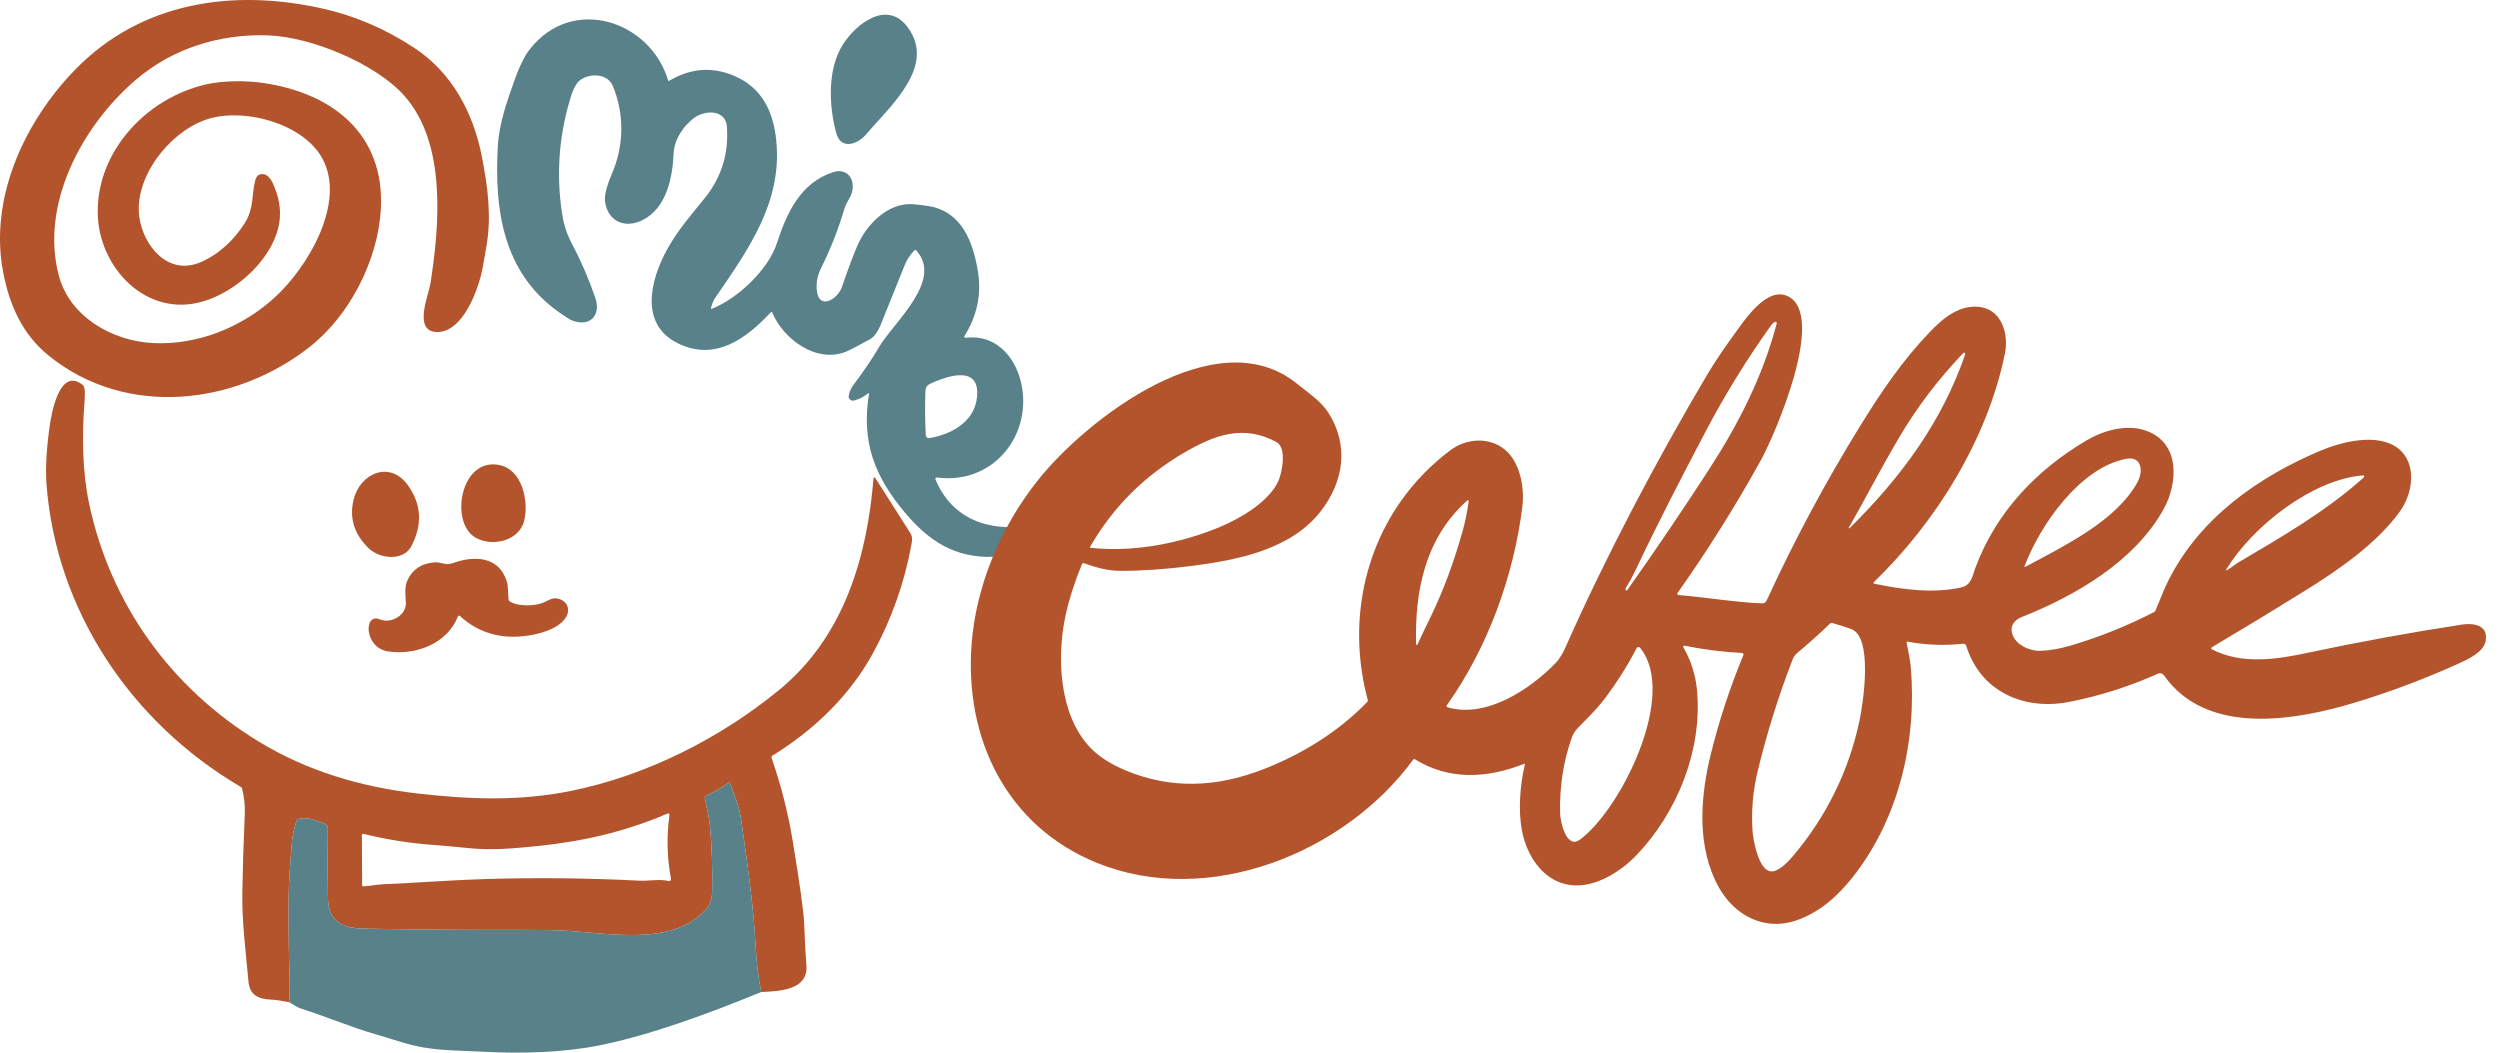<svg width="190" height="80" viewBox="0 0 190 80" fill="none" xmlns="http://www.w3.org/2000/svg">
<path d="M21.148 17.324C20.532 19.836 17.906 22.193 15.411 22.915C11.151 24.146 7.702 20.448 7.447 16.61C7.125 11.759 10.995 7.434 15.764 6.391C16.943 6.132 18.652 6.116 19.892 6.29C25.252 7.036 29.232 10.171 28.947 15.851C28.755 19.665 26.639 23.915 23.568 26.339C17.893 30.813 9.601 31.786 3.722 27.046C1.704 25.419 0.718 23.195 0.236 20.671C-0.828 15.102 1.823 9.269 5.741 5.264C10.734 0.161 17.646 -0.881 24.496 0.646C26.955 1.194 29.282 2.189 31.476 3.633C34.339 5.516 35.951 8.527 36.611 11.842C37.077 14.194 37.359 16.44 36.977 18.671C36.882 19.215 36.787 19.758 36.691 20.302C36.409 21.883 35.203 25.32 33.166 25.232C31.391 25.154 32.574 22.435 32.716 21.532C33.396 17.167 33.963 10.9 30.712 7.258C28.554 4.839 23.665 2.814 20.425 2.691C16.717 2.548 13.103 3.676 10.3 6.084C6.185 9.617 3.021 15.603 4.484 20.992C5.322 24.076 8.522 25.919 11.641 26.073C15.038 26.241 18.406 24.858 20.864 22.622C23.366 20.344 26.349 15.395 24.486 12.02C23.003 9.333 18.353 8.102 15.562 9.126C12.735 10.162 10.193 13.562 10.586 16.481C10.874 18.621 12.73 21.008 15.251 19.925C16.654 19.321 17.814 18.209 18.611 16.941C19.307 15.83 19.122 14.799 19.391 13.728C19.474 13.399 19.653 13.233 19.927 13.231C20.458 13.228 20.711 13.85 20.881 14.274C21.3 15.316 21.39 16.332 21.148 17.324Z" fill="#B3542C"/>
<path d="M65.821 10.219C65.214 10.937 63.912 11.451 63.553 10.112C62.99 8.027 62.871 5.246 64.069 3.367C65.039 1.846 67.396 -0.062 68.978 2.063C71.187 5.033 67.654 8.057 65.821 10.219Z" fill="#59818A"/>
<path d="M50.864 6.139C52.456 5.191 54.076 5.056 55.726 5.734C57.946 6.648 58.779 8.508 58.998 10.701C59.464 15.388 56.861 18.974 54.356 22.636C54.226 22.825 54.118 23.087 54.033 23.422C54.019 23.477 54.039 23.494 54.093 23.472C56.08 22.689 58.385 20.486 59.033 18.512C59.78 16.231 60.816 13.878 63.34 13.078C64.191 12.809 64.815 13.351 64.811 14.178C64.808 14.9 64.356 15.25 64.173 15.868C63.697 17.469 63.113 18.956 62.421 20.329C62.134 20.901 62.019 21.476 62.076 22.056C62.233 23.626 63.673 22.729 63.982 21.825C64.429 20.512 64.823 19.458 65.164 18.663C65.857 17.05 67.499 15.396 69.348 15.517C69.776 15.544 70.204 15.596 70.631 15.672C73.132 16.112 73.953 18.44 74.316 20.583C74.612 22.331 74.272 23.984 73.295 25.541C73.287 25.555 73.282 25.571 73.282 25.587C73.283 25.603 73.288 25.618 73.296 25.632C73.305 25.645 73.318 25.656 73.333 25.663C73.348 25.669 73.365 25.672 73.381 25.67C75.627 25.387 77.099 27.05 77.579 28.983C78.562 32.94 75.55 36.871 71.205 36.288C71.187 36.286 71.168 36.288 71.151 36.295C71.134 36.302 71.119 36.313 71.108 36.327C71.097 36.342 71.089 36.358 71.087 36.377C71.084 36.395 71.086 36.413 71.093 36.43C72.53 39.92 76.137 40.727 79.537 39.546C79.579 39.531 79.625 39.525 79.67 39.528C79.715 39.531 79.759 39.544 79.799 39.565C79.839 39.586 79.874 39.615 79.901 39.65C79.929 39.685 79.949 39.726 79.959 39.769C80.34 41.315 77.957 42.169 76.754 42.25C76.352 42.277 75.948 42.298 75.542 42.315C72.564 42.437 70.563 41.09 68.777 38.96C66.51 36.258 65.44 33.645 66.044 29.948C66.045 29.937 66.044 29.927 66.039 29.917C66.034 29.907 66.026 29.899 66.017 29.894C66.007 29.889 65.996 29.887 65.985 29.888C65.975 29.89 65.964 29.894 65.956 29.901C65.656 30.16 65.306 30.34 64.907 30.439C64.854 30.453 64.797 30.453 64.744 30.44C64.69 30.426 64.641 30.4 64.6 30.363C64.56 30.327 64.53 30.28 64.512 30.229C64.495 30.178 64.491 30.123 64.501 30.07C64.564 29.734 64.686 29.481 64.912 29.185C65.612 28.266 66.256 27.31 66.844 26.318C67.909 24.519 71.725 21.292 69.625 19.023C69.585 18.981 69.545 18.98 69.504 19.021C69.177 19.353 68.927 19.728 68.757 20.148C68.137 21.674 67.522 23.202 66.913 24.732C66.773 25.085 66.481 25.58 66.141 25.768C65.203 26.288 64.598 26.604 64.326 26.716C62.058 27.66 59.51 25.753 58.691 23.753C58.665 23.689 58.628 23.683 58.579 23.734C56.71 25.739 54.338 27.508 51.48 26.071C48.568 24.61 49.457 21.246 50.668 19.016C51.504 17.48 52.552 16.319 53.586 15.024C54.84 13.454 55.392 11.654 55.244 9.624C55.152 8.359 53.692 8.352 52.864 8.889C52.031 9.428 51.239 10.579 51.196 11.635C51.122 13.444 50.681 15.818 48.817 16.737C47.534 17.367 46.267 16.875 46 15.436C45.837 14.55 46.455 13.433 46.752 12.568C47.433 10.582 47.371 8.415 46.562 6.508C46.147 5.529 44.677 5.545 43.994 6.173C43.766 6.382 43.565 6.771 43.389 7.338C42.495 10.229 42.265 13.156 42.701 16.12C42.816 16.912 43.016 17.663 43.423 18.435C44.142 19.793 44.751 21.198 45.248 22.65C45.708 23.991 44.792 24.899 43.44 24.339C43.282 24.274 42.951 24.061 42.445 23.702C38.222 20.694 37.564 15.928 37.833 11.12C37.929 9.391 38.534 7.688 39.116 6.06C39.487 5.022 39.871 4.248 40.269 3.739C43.492 -0.388 49.416 1.561 50.775 6.105C50.79 6.154 50.819 6.166 50.864 6.139ZM74.268 29.802C74.237 27.724 71.761 28.684 70.771 29.128C70.402 29.293 70.341 29.442 70.329 29.816C70.29 30.939 70.3 32.029 70.361 33.086C70.362 33.118 70.371 33.149 70.386 33.177C70.401 33.206 70.422 33.231 70.448 33.251C70.473 33.27 70.503 33.285 70.534 33.293C70.566 33.301 70.599 33.302 70.631 33.296C72.531 32.975 74.3 31.86 74.268 29.802Z" fill="#59818A"/>
<path d="M57.854 75.392C57.637 74.388 57.486 73.072 57.4 71.442C57.294 69.465 56.936 66.41 56.324 62.276C56.178 61.289 55.815 60.443 55.475 59.507C55.457 59.456 55.427 59.447 55.384 59.48C54.847 59.885 54.266 60.219 53.641 60.483C53.579 60.508 53.554 60.553 53.565 60.618C53.695 61.356 53.903 62.125 53.964 62.825C54.106 64.463 54.159 66.105 54.124 67.751C54.112 68.307 53.955 68.758 53.652 69.105C51.203 71.914 46.348 70.933 43.047 70.737C42.252 70.69 41.213 70.668 39.931 70.671C35.525 70.682 31.429 70.65 27.645 70.576C26.012 70.544 24.952 70.021 24.924 68.26C24.897 66.575 24.895 64.798 24.919 62.931C24.919 62.863 24.898 62.797 24.859 62.742C24.82 62.686 24.764 62.643 24.699 62.619C24.064 62.388 23.421 62.046 22.693 62.244C22.653 62.255 22.616 62.275 22.585 62.303C22.555 62.332 22.533 62.367 22.52 62.406C22.328 63.017 22.211 63.618 22.169 64.21C22.078 65.499 21.948 66.79 21.939 68.063C21.923 70.445 21.943 72.434 22 74.031C22.031 74.926 22.024 75.638 21.979 76.169C21.504 76.094 21.131 75.991 20.603 75.97C19.66 75.932 18.982 75.639 18.888 74.628C18.68 72.358 18.38 70.058 18.416 67.811C18.446 66.014 18.508 64.024 18.604 61.841C18.632 61.229 18.562 60.591 18.395 59.929C18.381 59.875 18.351 59.835 18.302 59.807C9.942 54.908 4.273 46.395 3.535 36.826C3.447 35.675 3.522 34.234 3.758 32.505C3.893 31.516 4.494 27.851 6.279 29.248C6.356 29.308 6.407 29.431 6.432 29.617C6.46 29.815 6.456 30.134 6.422 30.574C6.227 33.091 6.254 35.837 6.777 38.297C8.383 45.844 12.944 52.269 19.665 56.361C23.327 58.59 27.399 59.802 31.67 60.297C35.58 60.748 39.441 60.918 43.422 60.104C49.177 58.927 54.703 56.117 59.17 52.474C64.112 48.443 65.894 42.417 66.387 36.351C66.388 36.337 66.393 36.323 66.403 36.312C66.412 36.301 66.425 36.293 66.439 36.29C66.454 36.286 66.469 36.287 66.483 36.293C66.496 36.298 66.508 36.308 66.515 36.321C67.328 37.605 68.154 38.901 68.993 40.209C69.288 40.669 69.381 40.767 69.275 41.35C68.744 44.278 67.767 47.043 66.345 49.646C64.594 52.853 61.857 55.494 58.701 57.428C58.672 57.446 58.649 57.474 58.638 57.506C58.626 57.538 58.626 57.573 58.637 57.605C59.35 59.634 59.884 61.724 60.24 63.875C60.791 67.195 61.084 69.313 61.12 70.228C61.182 71.828 61.237 72.858 61.283 73.318C61.474 75.237 59.29 75.333 57.854 75.392ZM27.637 67.366C28.124 67.335 28.642 67.226 29.074 67.207C31.703 67.09 34.466 66.878 36.954 66.804C40.835 66.691 44.714 66.733 48.593 66.931C49.258 66.965 50.19 66.79 50.803 66.958C50.828 66.965 50.854 66.966 50.88 66.96C50.905 66.954 50.928 66.942 50.947 66.925C50.966 66.909 50.981 66.887 50.989 66.863C50.997 66.839 50.999 66.813 50.995 66.788C50.697 65.2 50.655 63.605 50.871 62.003C50.893 61.836 50.825 61.787 50.668 61.855C47.547 63.2 44.307 63.949 40.885 64.295C38.846 64.502 37.384 64.635 35.548 64.451C34.475 64.342 33.623 64.265 32.992 64.22C31.174 64.091 29.393 63.811 27.65 63.379C27.552 63.355 27.503 63.392 27.503 63.491L27.523 67.262C27.523 67.276 27.526 67.29 27.532 67.303C27.538 67.316 27.546 67.328 27.557 67.338C27.568 67.348 27.58 67.355 27.594 67.36C27.608 67.365 27.622 67.367 27.637 67.366Z" fill="#B3542C"/>
<path d="M36.078 40.822C34.194 39.644 34.991 34.849 37.868 35.325C39.72 35.634 40.203 38.138 39.832 39.595C39.433 41.162 37.307 41.591 36.078 40.822Z" fill="#B3542C"/>
<path d="M28.025 41.674C26.909 40.597 26.528 39.352 26.883 37.939C27.381 35.961 29.641 34.964 31.014 36.897C32.032 38.331 32.117 39.865 31.269 41.499C30.661 42.673 28.856 42.475 28.025 41.674Z" fill="#B3542C"/>
<path d="M34.801 46.846C34.017 48.893 31.617 49.824 29.501 49.509C27.662 49.235 27.624 46.546 28.868 47.072C29.701 47.426 30.869 46.772 30.844 45.84C30.829 45.289 30.722 44.684 30.934 44.183C31.306 43.307 31.997 42.825 33.008 42.738C33.511 42.695 33.844 43.005 34.412 42.798C36.01 42.218 37.868 42.255 38.499 44.132C38.643 44.559 38.598 45.084 38.651 45.568C38.657 45.624 38.683 45.667 38.73 45.699C39.359 46.119 40.702 46.072 41.342 45.779C41.652 45.636 41.975 45.421 42.323 45.48C43.07 45.61 43.408 46.276 43.004 46.928C42.326 48.024 40.141 48.416 38.89 48.392C37.372 48.361 36.06 47.834 34.956 46.812C34.945 46.802 34.931 46.794 34.916 46.79C34.901 46.786 34.885 46.786 34.869 46.789C34.854 46.792 34.84 46.799 34.828 46.809C34.816 46.819 34.807 46.832 34.801 46.846Z" fill="#B3542C"/>
<path d="M57.854 75.392C53.867 77.031 49.353 78.694 45.492 79.462C42.844 79.987 39.642 80.091 36.733 79.932C35.24 79.85 33.75 79.863 32.234 79.616C31.071 79.426 29.87 78.985 28.693 78.649C26.717 78.086 24.813 77.267 22.85 76.643C22.533 76.542 22.278 76.32 21.979 76.169C22.024 75.638 22.031 74.926 22 74.031C21.943 72.434 21.923 70.445 21.939 68.063C21.948 66.79 22.078 65.499 22.169 64.21C22.211 63.618 22.328 63.017 22.52 62.406C22.533 62.367 22.555 62.332 22.585 62.303C22.616 62.275 22.653 62.255 22.693 62.244C23.421 62.046 24.064 62.388 24.699 62.619C24.764 62.643 24.82 62.686 24.859 62.742C24.898 62.797 24.919 62.863 24.919 62.931C24.895 64.798 24.897 66.575 24.924 68.26C24.952 70.021 26.012 70.544 27.645 70.576C31.429 70.65 35.525 70.682 39.931 70.671C41.213 70.668 42.252 70.69 43.047 70.737C46.348 70.933 51.203 71.914 53.652 69.105C53.955 68.758 54.112 68.307 54.124 67.751C54.159 66.105 54.106 64.463 53.964 62.825C53.903 62.125 53.695 61.356 53.565 60.618C53.554 60.553 53.579 60.508 53.641 60.483C54.266 60.219 54.847 59.885 55.384 59.48C55.427 59.447 55.457 59.456 55.475 59.507C55.815 60.443 56.178 61.289 56.324 62.276C56.936 66.41 57.294 69.465 57.4 71.442C57.486 73.072 57.637 74.388 57.854 75.392Z" fill="#59818A"/>
<path d="M115.836 58.051C112.967 59.177 110.122 59.302 107.523 57.701C107.506 57.69 107.484 57.686 107.463 57.69C107.442 57.694 107.423 57.706 107.41 57.724C102.209 64.836 91.826 69.027 83.348 65.57C76.495 62.779 73.294 56.13 73.841 48.959C74.184 44.447 76.093 39.996 78.891 36.484C82.578 31.856 92.437 24.223 98.553 29.146C99.386 29.817 100.392 30.485 100.956 31.366C102.531 33.835 102.132 36.564 100.403 38.821C98.164 41.745 94.12 42.554 90.589 43.008C88.635 43.26 86.825 43.386 85.16 43.386C84.182 43.386 83.271 43.121 82.375 42.804C82.347 42.794 82.316 42.796 82.29 42.808C82.263 42.82 82.242 42.842 82.23 42.869C81.673 44.22 81.26 45.508 80.99 46.734C80.299 49.881 80.473 54.282 82.825 56.781C83.471 57.466 84.361 58.049 85.496 58.529C89.013 60.018 92.51 59.829 96.027 58.46C98.914 57.336 101.745 55.606 103.916 53.34C103.954 53.3 103.966 53.254 103.951 53.202C102.046 46.132 104.316 38.64 110.241 34.211C111.476 33.288 113.235 33.195 114.411 34.206C115.534 35.169 115.877 37.064 115.697 38.517C115.05 43.737 113.075 49.241 109.955 53.602C109.946 53.615 109.94 53.63 109.938 53.645C109.936 53.66 109.938 53.676 109.943 53.691C109.948 53.705 109.956 53.719 109.968 53.729C109.979 53.74 109.992 53.748 110.007 53.753C112.943 54.616 116.272 52.404 118.223 50.394C118.541 50.066 118.792 49.612 119.003 49.137C122.03 42.313 125.913 34.95 129.702 28.552C130.276 27.584 130.976 26.535 131.801 25.407C132.579 24.344 134.285 21.696 135.92 22.535C138.797 24.015 134.902 33.032 133.808 35.008C131.887 38.478 129.784 41.828 127.497 45.058C127.486 45.073 127.48 45.091 127.478 45.11C127.476 45.129 127.48 45.148 127.488 45.165C127.496 45.182 127.508 45.196 127.524 45.207C127.539 45.218 127.557 45.224 127.576 45.225C129.759 45.403 131.887 45.785 133.947 45.856C134.09 45.861 134.204 45.772 134.287 45.591C136.377 41.043 138.736 36.642 141.364 32.387C143.002 29.732 144.55 27.453 146.648 25.249C147.663 24.183 148.958 23.095 150.54 23.341C152.164 23.593 152.662 25.447 152.381 26.836C151.064 33.36 147.133 39.691 142.402 44.251C142.394 44.258 142.388 44.268 142.385 44.279C142.382 44.29 142.382 44.302 142.385 44.313C142.388 44.324 142.394 44.334 142.403 44.342C142.411 44.35 142.422 44.355 142.433 44.358C144.51 44.802 146.91 45.113 149.007 44.655C149.824 44.478 149.869 43.866 150.12 43.181C151.67 38.975 154.742 35.733 158.559 33.481C159.86 32.712 161.579 32.23 163.014 32.702C165.722 33.595 165.541 36.701 164.43 38.707C162.239 42.656 157.74 45.275 153.669 46.887C153.231 47.06 152.84 47.401 152.883 47.914C152.969 48.933 154.199 49.492 155.073 49.462C155.807 49.438 156.585 49.293 157.344 49.07C159.548 48.422 161.672 47.569 163.716 46.512C163.763 46.488 163.8 46.447 163.819 46.398C164.241 45.344 164.557 44.604 164.767 44.18C167.134 39.402 171.61 36.249 176.389 34.239C178.01 33.558 180.732 32.882 182.264 34.082C183.721 35.222 183.38 37.492 182.402 38.857C180.632 41.323 177.702 43.33 175.088 44.953C172.77 46.392 170.441 47.804 168.1 49.192C168.087 49.2 168.076 49.212 168.068 49.226C168.061 49.24 168.057 49.255 168.057 49.271C168.058 49.287 168.063 49.303 168.071 49.316C168.079 49.33 168.091 49.341 168.105 49.348C170.343 50.511 172.959 50.129 175.323 49.626C179.232 48.793 183.161 48.074 187.113 47.468C187.998 47.332 189.156 47.51 188.9 48.742C188.725 49.579 187.584 50.1 186.854 50.431C184.309 51.583 181.7 52.566 179.028 53.379C174.51 54.755 167.716 55.98 164.457 51.32C164.408 51.251 164.337 51.201 164.255 51.178C164.173 51.156 164.086 51.163 164.009 51.198C161.865 52.162 159.628 52.875 157.299 53.338C153.841 54.025 150.516 52.586 149.429 49.069C149.415 49.023 149.385 48.982 149.344 48.956C149.303 48.929 149.255 48.917 149.206 48.922C147.792 49.078 146.386 49.026 144.988 48.767C144.918 48.754 144.89 48.782 144.904 48.851C145.012 49.458 145.166 50.096 145.215 50.655C145.703 56.225 144.351 62.213 140.757 66.725C139.616 68.156 138.246 69.364 136.495 69.959C134.106 70.772 131.825 69.587 130.631 67.437C128.911 64.34 129.223 60.532 130.037 57.251C130.671 54.7 131.491 52.213 132.496 49.791C132.504 49.773 132.507 49.753 132.505 49.734C132.503 49.714 132.497 49.696 132.487 49.679C132.476 49.663 132.462 49.649 132.445 49.64C132.428 49.63 132.41 49.624 132.39 49.624C130.919 49.548 129.463 49.364 128.023 49.071C128.007 49.068 127.99 49.069 127.975 49.075C127.96 49.081 127.946 49.092 127.937 49.105C127.928 49.118 127.922 49.134 127.922 49.151C127.921 49.167 127.925 49.183 127.934 49.197C128.533 50.223 128.883 51.348 128.984 52.574C129.355 57.071 127.466 61.739 124.402 64.962C123.497 65.914 122.246 66.799 120.921 67.147C118.04 67.904 116.102 65.615 115.649 63.032C115.389 61.541 115.518 59.643 115.892 58.099C115.904 58.046 115.886 58.03 115.836 58.051ZM134.62 24.7C132.76 27.296 131.089 30.007 129.607 32.832C127.772 36.327 125.955 39.826 124.271 43.398C124.07 43.824 123.844 44.235 123.592 44.632C123.545 44.705 123.535 44.776 123.561 44.843C123.565 44.853 123.571 44.862 123.58 44.869C123.588 44.876 123.598 44.88 123.609 44.882C123.62 44.883 123.631 44.881 123.641 44.877C123.65 44.873 123.659 44.866 123.665 44.857C125.796 41.848 127.861 38.801 129.861 35.716C132.117 32.236 133.976 28.61 135.032 24.576C135.037 24.56 135.036 24.542 135.032 24.526C135.027 24.51 135.018 24.495 135.005 24.484C134.992 24.473 134.976 24.465 134.96 24.462C134.943 24.459 134.925 24.46 134.909 24.466C134.798 24.508 134.701 24.586 134.62 24.7ZM140.57 40.144C144.452 36.294 147.556 32.142 149.36 26.917C149.367 26.898 149.366 26.877 149.359 26.858C149.353 26.839 149.339 26.823 149.322 26.813C149.305 26.802 149.285 26.798 149.265 26.801C149.245 26.803 149.226 26.813 149.212 26.827C147.314 28.814 145.694 30.945 144.351 33.22C142.843 35.778 141.817 37.825 140.509 40.098C140.505 40.106 140.503 40.115 140.505 40.124C140.507 40.133 140.513 40.141 140.52 40.147C140.527 40.152 140.536 40.155 140.546 40.154C140.555 40.154 140.564 40.15 140.57 40.144ZM162.466 36.614C162.895 35.816 162.775 34.652 161.604 34.869C158.077 35.523 155.029 39.937 153.87 43.023C153.843 43.096 153.864 43.114 153.932 43.077C156.856 41.497 160.863 39.589 162.466 36.614ZM179.589 36.129C175.713 36.441 171.184 40.022 169.207 43.257C169.151 43.35 169.171 43.371 169.267 43.319C169.557 43.163 169.878 42.884 170.089 42.76C173.375 40.825 176.804 38.846 179.654 36.279C179.667 36.267 179.677 36.251 179.68 36.234C179.684 36.216 179.682 36.198 179.675 36.182C179.668 36.165 179.656 36.151 179.64 36.142C179.625 36.133 179.607 36.128 179.589 36.129ZM82.902 41.635C86.217 41.996 89.796 41.269 92.725 40.045C94.304 39.385 96.46 38.111 97.156 36.555C97.429 35.944 97.823 34.035 97.01 33.596C94.487 32.233 92.289 33.065 89.995 34.402C86.959 36.172 84.58 38.553 82.856 41.545C82.825 41.599 82.84 41.629 82.902 41.635ZM111.477 38.068C108.315 40.91 107.518 44.91 107.623 48.957C107.622 48.97 107.626 48.982 107.634 48.992C107.642 49.002 107.654 49.009 107.666 49.012C107.679 49.014 107.692 49.013 107.703 49.007C107.714 49 107.723 48.991 107.728 48.979C108.031 48.321 108.344 47.665 108.666 47.01C109.706 44.896 110.506 42.681 111.144 40.415C111.363 39.638 111.518 38.88 111.611 38.139C111.629 37.996 111.585 37.972 111.477 38.068ZM133.188 63.095C133.231 63.766 133.685 66.642 134.91 66.178C135.321 66.022 135.781 65.642 136.289 65.037C138.824 62.021 140.499 58.609 141.315 54.801C141.609 53.428 142.368 48.398 140.681 47.803C140.207 47.636 139.737 47.485 139.273 47.352C139.238 47.341 139.2 47.341 139.165 47.349C139.129 47.358 139.097 47.376 139.071 47.402C138.293 48.155 137.473 48.89 136.613 49.606C136.442 49.746 136.317 49.918 136.239 50.121C135.163 52.899 134.277 55.736 133.579 58.631C133.225 60.104 133.094 61.592 133.188 63.095ZM118.569 61.837C118.585 62.427 119.035 64.578 120.081 63.807C123.207 61.501 127.54 52.739 124.641 49.228C124.625 49.209 124.604 49.193 124.581 49.184C124.557 49.174 124.532 49.17 124.506 49.173C124.481 49.175 124.457 49.184 124.435 49.199C124.414 49.213 124.397 49.233 124.385 49.255C123.682 50.612 122.862 51.907 121.926 53.14C121.34 53.913 120.6 54.627 119.901 55.346C119.702 55.549 119.558 55.777 119.468 56.028C118.818 57.838 118.518 59.774 118.569 61.837Z" fill="#B3542C"/>
</svg>
